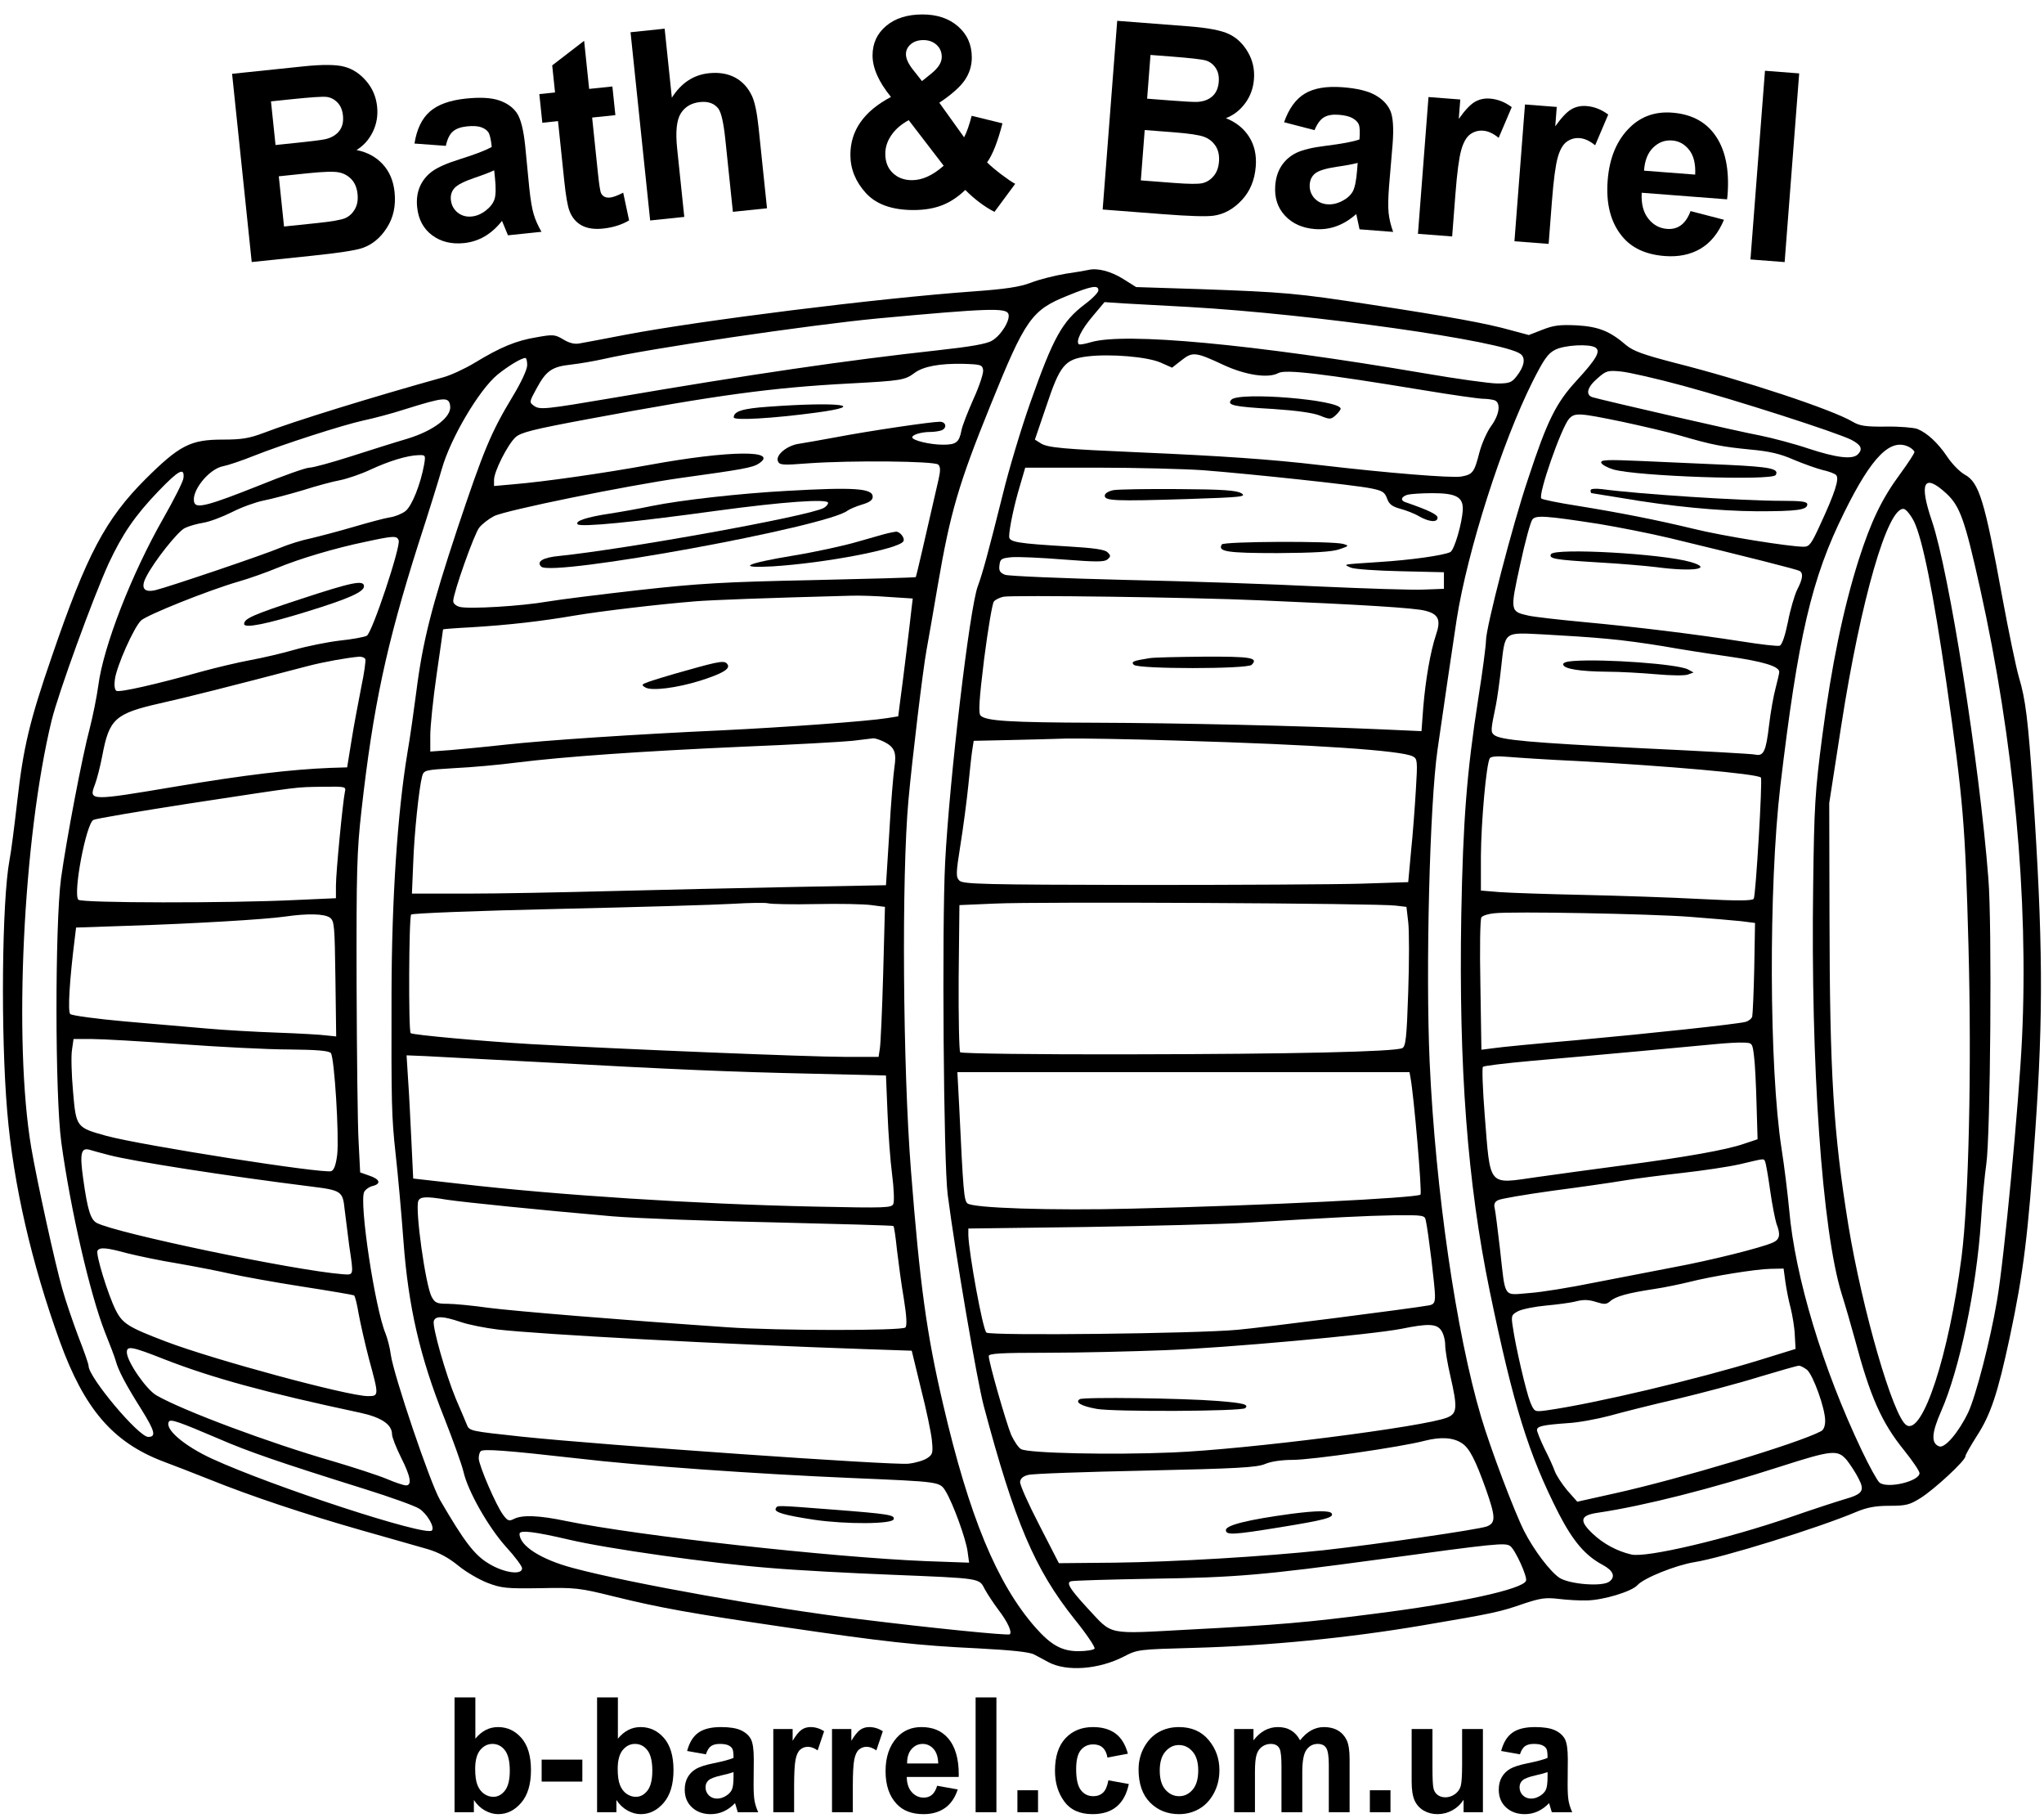 <?xml version="1.0" encoding="UTF-8"?>
<!DOCTYPE svg PUBLIC "-//W3C//DTD SVG 1.1//EN" "http://www.w3.org/Graphics/SVG/1.1/DTD/svg11.dtd">
<!-- Creator: CorelDRAW X7 -->
<svg xmlns="http://www.w3.org/2000/svg" xml:space="preserve" width="215.9mm" height="192mm" version="1.1" style="shape-rendering:geometricPrecision; text-rendering:geometricPrecision; image-rendering:optimizeQuality; fill-rule:evenodd; clip-rule:evenodd"
viewBox="0 0 215900 192000"
 xmlns:xlink="http://www.w3.org/1999/xlink">
 <defs>
  <style type="text/css">
   <![CDATA[
    .fil0 {fill:black}
    .fil1 {fill:black;fill-rule:nonzero}
   ]]>
  </style>
 </defs>
 <g id="Слой_x0020_1">
  <g id="_2407192229232">
   <path class="fil0" d="M114942 28509c-216,54 -1320,243 -2425,404 -1104,189 -2747,593 -3636,943 -1212,458 -2720,673 -6060,916 -10128,727 -28821,3070 -36767,4579 -2208,431 -4390,835 -4848,916 -539,107 -1104,-54 -1724,-431 -862,-512 -1050,-539 -2828,-216 -2128,350 -3771,1024 -6518,2694 -1024,619 -2532,1320 -3340,1535 -7353,2047 -15757,4633 -18962,5872 -1509,565 -2290,700 -4310,700 -3394,0 -4552,593 -8134,4148 -4256,4256 -6222,7973 -9912,18747 -2344,6788 -3017,9589 -3664,15353 -296,2586 -646,5360 -808,6141 -808,4337 -942,18370 -242,26585 646,7649 2559,15972 5549,24241 2585,7138 5602,10667 10908,12687 1078,404 3313,1266 4929,1912 4337,1751 10074,3663 16027,5360 2882,808 6033,1724 7003,1994 1185,350 2208,915 3205,1723 808,674 2209,1482 3098,1832 1481,566 2020,619 5575,566 3690,-81 4148,-27 7730,862 4930,1212 8054,1777 17966,3232 10586,1562 14276,1966 20552,2262 3528,189 5414,377 5925,647 404,215 1078,565 1509,808 1912,1023 5306,781 7972,-593 1455,-754 1563,-754 7408,-916 7838,-215 16322,-1050 24106,-2370 7650,-1293 8216,-1427 10774,-2316 1724,-566 2263,-647 3637,-485 889,108 2235,188 2963,162 1750,-27 4767,-943 5360,-1617 673,-754 4040,-2101 6006,-2424 2936,-458 13091,-3609 17104,-5306 1158,-485 2047,-646 3528,-646 1751,0 2128,-108 3286,-835 1482,-943 4714,-3933 4714,-4391 0,-161 566,-1131 1212,-2155 1455,-2235 2209,-4498 3475,-10423 1454,-6842 1939,-10774 2693,-21791 862,-12363 808,-20120 -242,-35823 -512,-7542 -781,-9751 -1482,-12067 -296,-997 -1077,-4768 -1750,-8404 -1886,-10316 -2452,-12175 -3987,-13010 -485,-269 -1293,-1077 -1804,-1831 -1024,-1536 -2182,-2586 -3206,-2990 -377,-135 -1885,-269 -3313,-243 -2155,27 -2774,-80 -3501,-511 -2182,-1293 -11448,-4364 -18801,-6222 -3313,-862 -4363,-1239 -5118,-1859 -1750,-1508 -2936,-1966 -5252,-2101 -1751,-81 -2424,0 -3582,458l-1455 566 -1912 -512c-2586,-727 -6465,-1428 -14734,-2694 -7892,-1212 -9050,-1319 -18127,-1643l-6707 -215 -1373 -862c-1293,-808 -2721,-1185 -3691,-943l1 0zm1077 2155c0,216 -646,889 -1455,1482 -2370,1804 -3313,3501 -5737,10370 -942,2666 -2262,7030 -2909,9696 -1508,6034 -2128,8323 -2639,9697 -862,2289 -2990,20336 -3448,29144 -350,6868 -162,31756 269,35096 835,6410 3098,19609 3798,22275 3286,12336 5387,17265 9589,22545 1266,1562 2209,2963 2128,3124 -81,135 -862,270 -1724,270 -1724,0 -2882,-647 -4525,-2505 -4067,-4633 -7003,-11744 -9751,-23569 -1750,-7461 -2451,-12659 -3393,-24672 -862,-10936 -997,-31083 -270,-39083 377,-4202 1536,-13871 1913,-15892 215,-1185 754,-4255 1185,-6814 1320,-7703 2208,-10747 5575,-19043 3690,-9131 4337,-10047 8189,-11582 2504,-1024 3205,-1132 3205,-539l0 0zm9562 1751c13117,754 33130,3582 35015,4956 593,431 405,1347 -430,2397 -485,620 -755,727 -1994,727 -808,0 -4282,-484 -7730,-1077 -18208,-3097 -31622,-4336 -35204,-3286 -620,188 -1212,296 -1293,215 -323,-323 269,-1535 1454,-2936l1266 -1508 2021 135c1131,54 4228,242 6895,377l0 0zm-19070 727c242,620 -754,2263 -1724,2828 -566,351 -2316,647 -5764,1024 -9589,1050 -19716,2532 -34046,4983 -7461,1266 -7973,1320 -8592,862 -485,-350 -485,-404 269,-1778 1024,-1912 1643,-2343 3663,-2559 943,-107 2479,-377 3448,-592 4795,-1105 21844,-3609 28955,-4283 11636,-1077 13549,-1131 13791,-485l0 0zm62004 3556c593,377 108,1212 -1993,3501 -2182,2370 -3097,4229 -5118,10370 -1643,4848 -4444,15703 -4444,17050 0,485 -350,3232 -808,6087 -1239,7946 -1616,12983 -1804,22949 -270,16053 646,28255 3016,39729 2505,12094 4094,17185 7273,23434 1535,2962 2801,4444 4660,5440 1104,593 1373,1240 700,1751 -727,566 -4148,297 -5253,-377 -996,-646 -2747,-2963 -3770,-4983 -1051,-2101 -3529,-8646 -4526,-12013 -2639,-8888 -4821,-23945 -5440,-37493 -431,-9724 0,-27232 835,-32996 565,-3959 1643,-11286 2020,-13737 1131,-7218 4794,-18693 8026,-25130 1185,-2344 1616,-2963 2371,-3340 996,-512 3609,-647 4255,-243l0 1zm-39298 1831c2317,1078 4741,1455 5818,862 754,-404 4633,54 15272,1805 3071,512 5953,915 6357,915 431,0 970,81 1212,162 673,269 512,1509 -377,2721 -431,592 -997,1858 -1239,2801 -539,2101 -700,2316 -1939,2532 -1078,161 -7758,-377 -14869,-1212 -5252,-620 -10477,-970 -19123,-1347 -8027,-350 -9697,-485 -10424,-970l-593 -377 1212 -3555c1428,-4283 1940,-4929 4310,-5226 2424,-296 6330,27 7757,647l1212 538 997 -781c1158,-915 1481,-889 4417,485l0 0zm-73532 27c0,458 -620,1805 -1536,3313 -2289,3798 -3043,5603 -5845,13979 -2720,8216 -3663,11906 -4336,17239 -243,1858 -647,4767 -943,6464 -1050,6357 -1643,15434 -1670,25185 -27,11932 0,13144 431,17103 242,2155 620,6330 835,9293 512,6841 1724,12148 4310,18612 942,2397 1858,4956 2020,5656 458,2047 2612,5845 4498,7946 943,1024 1697,2047 1697,2263 0,754 -1913,484 -3502,-485 -1508,-889 -2586,-2290 -5171,-6734 -1051,-1832 -4876,-13117 -5199,-15353 -80,-700 -350,-1697 -538,-2182 -1132,-2693 -2829,-13952 -2263,-15002 135,-243 539,-539 916,-620 916,-242 727,-727 -431,-1104l-916 -323 -162 -3206c-107,-1751 -188,-9265 -215,-16673 -27,-11905 27,-14033 512,-18315 1239,-11044 2639,-17535 6006,-28147 1132,-3475 2236,-7057 2478,-7919 916,-3260 3933,-8377 5899,-9993 1104,-889 2505,-1751 2936,-1751 108,0 189,350 189,754l0 0zm48159 512c54,323 -404,1724 -1023,3071 -593,1346 -1185,2828 -1266,3313 -243,1266 -566,1508 -1939,1508 -1401,0 -3260,-458 -3260,-781 0,-270 943,-566 1940,-566 377,0 889,-81 1131,-161 646,-243 512,-916 -162,-916 -915,0 -7461,969 -10854,1616 -1617,296 -3421,619 -3960,700 -1293,162 -2532,1185 -2289,1832 161,431 458,458 3232,242 4498,-323 13333,-242 13710,135 242,242 242,646 27,1589 -1482,6491 -2344,10208 -2397,10289 -54,54 -4983,189 -10990,323 -9266,189 -11986,351 -18262,1051 -4040,458 -8377,997 -9643,1212 -2774,485 -8269,808 -9265,566 -404,-108 -701,-351 -701,-620 0,-835 2209,-7084 2748,-7757 296,-377 996,-916 1562,-1212 1212,-620 14060,-3232 19797,-4041 6438,-888 7515,-1077 8162,-1508 2235,-1454 -3125,-1401 -11529,135 -4875,889 -11097,1777 -14329,2047l-2101 188 0 -646c0,-889 1428,-3717 2263,-4498 565,-512 1804,-835 7757,-1940 13575,-2532 19366,-3313 27554,-3744 5495,-296 5818,-350 6869,-1131 916,-673 2666,-997 5118,-943 1858,54 2020,108 2100,647l0 0zm73937 1670c5576,1508 16161,4902 17777,5710 1024,539 1239,970 674,1535 -566,566 -2263,351 -5145,-592 -1509,-512 -3852,-1132 -5172,-1401 -2101,-377 -16376,-3663 -17696,-4040 -781,-242 -566,-1077 512,-1993 916,-808 1077,-862 2478,-728 835,81 3798,755 6572,1509zm-130231 2128c162,1158 -1751,2612 -4471,3447 -1293,377 -4013,1239 -6034,1886 -2020,646 -3986,1185 -4363,1185 -377,0 -2801,862 -5387,1912 -5145,2047 -6518,2424 -6761,1805 -431,-1131 1509,-3609 3071,-3879 539,-107 1966,-592 3178,-1077 3125,-1239 9401,-3259 11609,-3744 1024,-216 2990,-727 4391,-1185 4148,-1293 4633,-1347 4767,-350l0 0zm123794 1670c2127,458 4929,1104 6195,1481 3340,970 4336,1158 7353,1455 2047,188 3178,458 4579,1077 1023,431 2397,916 3017,1077 646,135 1292,378 1454,539 377,377 -162,1966 -1724,5333 -889,1940 -1104,2236 -1697,2236 -1508,0 -8565,-1131 -11609,-1885 -3905,-943 -7730,-1697 -12390,-2452 -1912,-296 -3609,-646 -3717,-754 -377,-377 2101,-7488 2936,-8430 620,-647 1024,-620 5603,323l0 0zm30355 2693c270,162 512,377 512,512 0,135 -646,1131 -1454,2236 -1994,2693 -3125,5063 -4445,9184 -1616,5118 -2855,11098 -3824,18505 -782,5952 -862,7488 -970,15811 -269,18989 943,36524 3017,43177 350,1104 969,3232 1373,4713 1643,6168 2829,8835 5226,11798 889,1104 1616,2181 1616,2397 0,862 -3394,1670 -4229,997 -242,-216 -1077,-1724 -1858,-3367 -4148,-8700 -7057,-18343 -7677,-25427 -162,-1697 -512,-4606 -808,-6464 -1320,-8566 -1374,-27582 -135,-38248 1886,-15865 3286,-21952 6761,-28955 2936,-5953 4929,-7919 6895,-6869l0 0zm-156896 1805c-377,2101 -1293,4390 -1966,4929 -378,296 -1105,592 -1670,673 -539,81 -2236,539 -3798,997 -1563,458 -3610,996 -4525,1212 -943,188 -2398,646 -3233,997 -1777,754 -11905,4174 -13171,4471 -1239,296 -1616,-216 -996,-1401 835,-1643 3313,-4767 4067,-5144 431,-216 1293,-458 1966,-566 673,-108 2020,-620 3044,-1131 996,-512 2505,-1051 3313,-1212 835,-162 2666,-647 4121,-1078 1427,-458 3232,-943 3986,-1077 781,-162 2209,-647 3179,-1105 1966,-915 3905,-1508 5090,-1535 727,-27 754,0 593,970zm82259 619c5145,404 16027,1563 17724,1913 1239,242 1481,404 1723,1077 216,593 512,835 1374,1077 620,162 1535,512 2020,808 1051,593 1940,674 1940,135 0,-323 -916,-781 -3421,-1643 -539,-188 -404,-592 269,-781 323,-81 1509,-162 2613,-162 2478,0 3232,404 3205,1697 -54,1428 -889,4310 -1320,4525 -727,351 -4121,835 -7541,1051 -3987,269 -3798,215 -2963,592 377,162 2747,324 5252,378l4579 107 0 862 0 889 -2155 81c-1185,54 -6087,-108 -10909,-323 -4821,-243 -14113,-566 -20659,-701 -6572,-161 -12255,-404 -12632,-538 -539,-216 -674,-431 -593,-1024 81,-646 189,-727 1293,-835 673,-54 3124,54 5441,242 3474,270 4336,270 4660,0 377,-323 377,-404 27,-754 -270,-296 -1428,-458 -4121,-619 -5414,-323 -6276,-458 -6276,-1051 0,-808 512,-3286 1131,-5333l566 -1939 7568 0c4175,0 9212,135 11205,269l0 0zm-107686 835c-27,350 -996,2263 -2101,4202 -3367,5899 -6357,13548 -6895,17723 -162,1186 -566,3179 -889,4445 -808,3016 -2451,11663 -3044,15891 -646,4929 -646,22895 27,27878 970,7084 3017,15973 4606,20040 512,1266 1024,2612 1131,2990 270,1050 1105,2612 2721,5171 1427,2290 1589,2909 727,2909 -1023,0 -6303,-6303 -6303,-7488 0,-215 -485,-1589 -1077,-3097 -566,-1509 -1347,-3771 -1697,-5037 -754,-2613 -2667,-11340 -3286,-14949 -1885,-11151 -862,-32645 2155,-45089 727,-2936 4363,-12929 6033,-16592 1455,-3098 2748,-5010 5253,-7623 2154,-2236 2774,-2559 2639,-1374zm186202 1616c1454,1347 1966,2802 3582,10074 3556,16026 5118,32699 4418,47460 -324,6841 -1886,23352 -2640,27689 -700,4175 -2236,10101 -3044,11824 -1023,2128 -2478,3825 -3070,3583 -862,-324 -808,-1401 215,-3717 1940,-4418 3717,-12875 4202,-20040 135,-2236 404,-4956 566,-6060 431,-2936 619,-25319 215,-30168 -943,-12147 -4148,-32376 -5952,-37709 -1401,-4094 -862,-5117 1508,-2936l0 0zm-3421 2936c916,1859 2047,7542 3421,16969 1805,12633 1993,14949 2343,27824 351,13037 27,26962 -727,32888 -1347,10424 -4121,18854 -5818,17777 -1400,-835 -4686,-12255 -6141,-21117 -1589,-9831 -1966,-16026 -1993,-32591l-27 -11986 1266 -8162c2074,-13360 4929,-23218 6626,-22895 242,54 700,620 1050,1293l0 0zm-33211 297c1940,323 5253,969 7408,1481 8269,1993 13467,3313 13736,3475 404,242 324,862 -269,1993 -269,565 -727,2101 -970,3394 -296,1454 -619,2397 -862,2505 -215,80 -2047,-135 -4067,-458 -4848,-754 -10935,-1509 -16726,-2047 -2586,-243 -5199,-539 -5764,-674 -1940,-431 -1940,-484 -862,-5387 511,-2397 1104,-4552 1293,-4767 377,-458 1346,-404 7083,485l0 0zm-126837 1723c243,620 -2801,9778 -3367,10074 -242,135 -1535,377 -2855,512 -1346,162 -3474,593 -4794,970 -1293,377 -3394,862 -4714,1104 -1293,242 -3555,781 -5037,1185 -4902,1374 -8726,2236 -9050,2047 -188,-135 -242,-592 -161,-1185 161,-1374 2020,-5549 2774,-6249 646,-592 7084,-3178 10343,-4121 1131,-323 2936,-970 4040,-1427 2344,-970 6115,-2101 9401,-2775 2882,-619 3232,-646 3420,-134l0 -1zm51796 5980l2505 162 -134 1104c-135,1293 -916,7730 -1212,9858l-189 1482 -1185 188c-1939,323 -10801,970 -17535,1293 -8915,404 -18639,1051 -22760,1508 -1912,216 -4498,458 -5710,566l-2236 162 0 -1724c0,-943 297,-3852 674,-6438 377,-2585 673,-4713 673,-4740 0,-27 1293,-135 2909,-216 4040,-242 7515,-646 10963,-1239 2908,-484 8807,-1185 12794,-1508 1670,-135 7272,-350 16457,-593 835,-27 2640,27 3986,135l0 0zm39083 350c10801,458 16511,808 17562,1105 1400,350 1670,969 1131,2531 -593,1778 -1104,4741 -1347,7650l-188 2532 -4202 -189c-8565,-377 -21440,-673 -30194,-700 -9158,-27 -11609,-188 -12175,-754 -242,-243 -162,-1643 377,-6007 404,-3124 862,-5845 1024,-6033 161,-215 646,-431 1023,-512 1078,-188 19771,54 26989,377l0 0zm36766 4067c1643,135 4310,512 5926,782 1643,296 4714,781 6842,1077 3744,539 5414,1050 5414,1643 0,162 -189,916 -378,1670 -215,781 -538,2559 -700,3959 -323,2748 -565,3286 -1454,3098 -297,-81 -5711,-377 -12013,-674 -11798,-592 -14895,-861 -15569,-1400 -377,-323 -377,-458 189,-3178 134,-674 377,-2398 538,-3852 458,-4014 189,-3798 4579,-3583 2020,108 5010,297 6626,458l0 0zm-131173 2128c81,135 -108,1482 -431,3017 -296,1535 -781,4040 -1024,5602l-458 2829 -1750 54c-4095,161 -8970,727 -16485,1993 -8969,1508 -9077,1508 -8403,-243 215,-565 565,-1939 781,-3070 727,-3852 1346,-4418 6087,-5495 2667,-593 7273,-1751 15595,-3933 1751,-457 4202,-888 5468,-996 243,0 512,81 620,242zm54813 8754c1104,566 1319,1131 1077,2694 -108,727 -377,3851 -539,6895l-350 5549 -9858 188c-5414,108 -14033,296 -19151,431 -5118,135 -11932,269 -15191,269l-5872 0 134 -3178c108,-3205 620,-8000 943,-9212 189,-646 270,-673 3421,-862 1778,-80 4741,-350 6599,-592 5010,-620 12956,-1185 23838,-1670 5333,-216 10558,-512 11582,-620 1050,-134 2047,-242 2235,-269 189,0 701,162 1132,377l0 0zm30975 -135c14733,431 23703,1051 24861,1670 485,243 512,485 323,3529 -108,1805 -323,4741 -512,6518l-296 3232 -4983 162c-2747,81 -13306,135 -23487,135 -16404,-27 -18559,-81 -18936,-458 -377,-377 -377,-727 108,-3771 296,-1832 673,-4687 835,-6303 162,-1643 350,-3367 431,-3825l135 -862 3690 -80c2020,-54 4794,-108 6114,-162 1347,-27 6599,54 11717,215l0 0zm42153 2155c9454,512 19097,1347 19474,1751 189,189 -538,12444 -754,12794 -135,216 -1616,243 -5683,27 -3017,-161 -8593,-350 -12363,-431 -3771,-81 -7758,-215 -8808,-296l-1966 -162 0 -3690c27,-3555 565,-9670 942,-10289 135,-189 808,-242 1994,-135 969,81 4201,297 7164,431l0 0zm-130096 3286c-215,1024 -943,8458 -943,9885l0 1320 -4229 189c-7164,350 -22625,323 -22975,-27 -593,-593 808,-8027 1589,-8431 243,-134 4875,-916 10262,-1751 12040,-1831 10936,-1696 13953,-1750 2451,-27 2478,-27 2343,565l0 0zm49722 11825c2478,-54 5145,0 5899,108l1427 188 -188 7057c-108,3852 -270,7434 -350,7892l-135 889 -3609 0c-3583,0 -23461,-808 -33103,-1347 -5037,-296 -12525,-970 -12714,-1158 -242,-269 -188,-12309 54,-12525 162,-135 7084,-404 15488,-592 8377,-189 16673,-431 18450,-539 1778,-108 3475,-135 3771,-54 297,81 2559,135 5010,81l0 0zm61277 161l1132 135 188 1616c108,889 108,4202 0,7353 -162,4957 -269,5792 -646,5953 -916,377 -11582,620 -28686,647 -9805,27 -17858,-81 -17993,-216 -108,-108 -188,-3663 -161,-7892l80 -7649 3771 -162c4444,-215 40645,-27 42315,215l0 0zm31083 1186c2155,161 4579,377 5387,457l1482 189 -81 4714c-54,2585 -162,4902 -215,5171 -81,243 -404,485 -728,566 -969,242 -9993,1212 -17965,1939 -4068,350 -7973,727 -8647,835l-1266 162 -107 -6815c-81,-3959 -27,-6976 107,-7165 135,-188 755,-377 1374,-431 1832,-215 16404,54 20659,377l0 1zm-143671 80c485,351 512,808 592,6465l81 6087 -1023 -108c-566,-80 -2909,-215 -5199,-296 -2289,-81 -5629,-269 -7407,-431 -1778,-161 -5683,-485 -8700,-754 -3017,-269 -5603,-619 -5764,-781 -269,-269 -81,-3529 485,-8027l134 -1104 5576 -189c6761,-215 14464,-673 16484,-969 2424,-350 4175,-297 4741,107zm-15784 13360c4067,296 9239,566 11501,566 2936,27 4175,134 4391,377 377,458 888,8754 673,10720 -135,1077 -323,1616 -620,1751 -808,296 -19905,-2694 -23729,-3717 -3206,-889 -3233,-889 -3556,-4714 -161,-1777 -215,-3744 -108,-4390l162 -1132 1939 0c1078,0 5280,243 9347,539l0 0zm166216 1266c108,781 215,3071 269,5091l108 3690 -1454 485c-1859,646 -6142,1400 -12687,2262 -2882,377 -7003,943 -9104,1239 -5306,755 -4956,1185 -5575,-6518 -216,-2720 -297,-5010 -189,-5118 108,-107 2370,-377 5037,-619 7703,-673 17319,-1562 19528,-1778 1104,-108 2451,-188 2963,-161 915,27 942,53 1104,1427l0 0zm-128507 620c14680,808 20471,1050 29063,1239l7757 188 162 3933c81,2155 296,5090 485,6518 188,1428 242,2828 134,3097 -161,431 -700,458 -8323,297 -12578,-270 -27177,-1212 -37386,-2397l-5009 -566 -189 -3933c-108,-2154 -242,-5090 -350,-6491l-162 -2586 1993 81c1105,54 6411,350 11825,620zm92225 1670c351,1831 1240,12174 1051,12336 -350,350 -16565,1158 -30464,1481 -8403,216 -16915,-54 -17400,-565 -350,-350 -431,-1185 -862,-10290l-188 -3555 23891 0 23865 0 107 593zm-137476 8161c2451,646 12229,2182 21494,3340 3044,377 3206,512 3394,2370 108,862 323,2586 485,3852 485,3259 512,3097 -727,3017 -5118,-405 -23919,-4337 -25939,-5414 -646,-351 -969,-1347 -1427,-4633 -377,-2667 -243,-3340 646,-3098 323,108 1266,350 2074,566l0 0zm174916 646c81,135 323,1482 539,3044 215,1535 539,3124 673,3555 458,1159 350,1670 -377,1994 -1185,538 -6572,1885 -10504,2612 -2074,404 -5818,1132 -8350,1616 -2505,512 -5630,1024 -6896,1105 -2774,215 -2478,673 -3070,-4606 -243,-2074 -485,-4040 -566,-4364 -108,-377 0,-673 350,-835 270,-161 2855,-592 5737,-996 2882,-377 6276,-862 7542,-1078 1266,-215 4041,-565 6195,-808 2155,-242 4876,-646 6061,-915 2639,-620 2505,-620 2666,-324l0 0zm-139227 4068c1778,269 10020,1104 17454,1750 2640,216 10370,512 17211,647 6815,161 12444,323 12498,377 81,54 243,1185 377,2505 162,1320 458,3636 728,5171 296,1859 350,2855 161,3044 -350,350 -13494,350 -18827,-27 -11367,-781 -22410,-1697 -25158,-2047 -1697,-242 -3690,-431 -4390,-431 -1131,0 -1320,-108 -1670,-754 -647,-1266 -1751,-9185 -1401,-10101 189,-458 781,-512 3017,-134l0 0zm103404 2208c269,1212 969,7030 969,7919 0,727 -107,916 -592,1024 -1778,323 -17751,2370 -20282,2586 -4337,404 -26047,646 -26504,296 -378,-243 -1859,-8404 -1913,-10289l0 -701 12336 -161c6761,-108 14491,-297 17158,-458 9346,-566 12417,-727 15542,-781 3070,-27 3178,0 3286,565l0 0zm-137154 3448c1078,269 3475,781 5334,1077 1858,323 4336,808 5521,1078 1185,269 4579,889 7515,1346 2963,458 5468,889 5576,943 107,81 323,943 484,1939 189,1024 674,3179 1105,4822 1050,3852 1050,3878 -135,3878 -2074,0 -16322,-3851 -21332,-5764 -3960,-1508 -4579,-1885 -5307,-3340 -808,-1616 -2127,-5898 -1912,-6248 242,-404 970,-324 3151,269l0 0zm175132 3017c108,754 350,2020 566,2801 188,781 404,2047 431,2855l80 1427 -3744 1159c-6545,2020 -17427,4606 -22571,5333 -1266,161 -1266,161 -1697,-835 -431,-1051 -1562,-5872 -1859,-8000 -188,-1185 -134,-1266 566,-1643 431,-215 1751,-485 2936,-592 1185,-108 2640,-297 3232,-458 754,-189 1320,-162 2074,80 862,270 1077,270 1482,-80 565,-512 1831,-862 4659,-1293 1105,-162 2748,-512 3637,-727 2424,-620 7084,-1374 8646,-1401l1373 -27 189 1401 0 0zm-139954 4228c835,297 2639,647 3959,808 4444,512 23811,1563 38948,2074l4768 162 969 3986c566,2209 1078,4660 1158,5468 135,1347 81,1509 -484,1886 -351,242 -1239,511 -1994,592 -1535,189 -32376,-1966 -40833,-2855 -5495,-592 -5549,-592 -5818,-1293 -162,-377 -673,-1616 -1158,-2720 -1051,-2532 -2532,-7704 -2317,-8215 189,-539 943,-512 2802,107zm103592 889c242,323 431,1024 431,1563 0,511 242,1966 538,3232 782,3394 728,3986 -323,4417 -2370,970 -21198,3367 -29036,3690 -6410,270 -15164,81 -15972,-350 -270,-135 -727,-808 -1051,-1508 -538,-1293 -2370,-7677 -2370,-8323 0,-270 1212,-350 6141,-350 3367,0 8970,-135 12444,-270 6545,-242 21872,-1643 25023,-2262 2774,-566 3690,-539 4175,161l0 0zm-134837 3071c4983,1939 10639,3501 20632,5629 2263,485 3394,1239 3394,2290 0,296 431,1400 943,2424 1023,2020 1185,2963 538,2963 -242,0 -1131,-296 -2020,-673 -889,-378 -3474,-1213 -5737,-1886 -6653,-1912 -15811,-5333 -18612,-6949 -1077,-620 -3124,-3582 -3124,-4552 0,-700 511,-620 3986,754l0 0zm173489 1104c646,566 1912,4067 1912,5360 0,593 -162,997 -458,1132 -2451,1292 -14922,5036 -21737,6545l-3986 889 -1050 -1185c-566,-674 -1159,-1590 -1320,-2020 -162,-458 -647,-1536 -1105,-2425 -431,-889 -781,-1777 -781,-1939 0,-404 620,-539 3232,-727 1105,-54 3125,-431 4445,-781 1346,-377 4552,-1185 7137,-1778 2586,-620 6465,-1643 8620,-2316 2154,-647 4040,-1186 4202,-1186 188,-27 565,189 888,431l1 0zm-167779 7273c3098,1346 6276,2451 15488,5333 2666,835 5225,1751 5683,2047 835,512 1697,1993 1347,2316 -647,647 -16862,-4659 -23245,-7595 -2909,-1347 -5010,-3125 -4525,-3906 188,-296 1077,27 5252,1805zm131335 485c781,511 1401,1723 2505,4794 1051,2990 1078,3609 108,3986 -862,324 -11609,1886 -17185,2505 -6275,674 -15810,1239 -22086,1320l-5926 54 -2074 -4040c-1158,-2236 -2074,-4283 -2020,-4552 27,-350 350,-620 862,-728 458,-134 6033,-323 12390,-457 9670,-216 11744,-324 12633,-701 619,-269 1777,-431 2909,-431 1993,0 11393,-1346 13952,-2020 1697,-431 3017,-350 3932,270l0 0zm-93491 1589c6572,781 18881,1643 28955,2074 9481,404 9347,377 9993,1400 781,1293 2128,4983 2316,6357l162 1185 -4552 -162c-9939,-404 -30356,-2666 -37978,-4228 -2936,-620 -4714,-674 -5576,-216 -485,243 -646,189 -1104,-431 -728,-942 -2586,-5252 -2586,-5979 0,-297 81,-647 215,-755 243,-269 2775,-80 10155,755zm134136 188c377,485 943,1347 1239,1940 674,1292 458,1643 -1535,2208 -727,216 -3232,1024 -5549,1832 -6787,2343 -15352,4363 -16915,3986 -1508,-350 -2963,-1131 -4094,-2208 -1454,-1374 -1320,-1940 593,-2209 4875,-727 11986,-2532 19258,-4875 5468,-1751 6034,-1805 7003,-674l0 0zm-134944 8404c3986,943 15003,2505 21278,2990 2829,242 8458,538 12525,700 9912,404 9454,350 10101,1562 296,539 943,1509 1427,2155 997,1293 1482,2397 1186,2586 -243,134 -8135,-647 -15946,-1616 -9131,-1105 -24161,-3771 -30167,-5387 -3367,-889 -5657,-2344 -5657,-3610 0,-431 1563,-242 5253,620l0 0zm99390 673c512,350 1832,3233 1670,3664 -350,888 -6949,2343 -16161,3501 -6922,889 -9939,1158 -19259,1643 -9077,485 -8161,673 -10935,-2289 -1805,-1967 -2236,-2640 -1724,-2802 188,-80 4040,-188 8565,-269 8916,-135 11690,-377 24026,-2047 12417,-1697 13306,-1778 13818,-1401l0 0z"/>
   <path class="fil0" d="M130052 42219c-485,566 216,728 4444,970 2425,162 4202,404 4930,700 1050,431 1158,404 1643,-27 296,-269 538,-592 538,-700 0,-943 -10801,-1832 -11555,-943l0 0z"/>
   <path class="fil0" d="M81192 42947c-2747,188 -3690,484 -3690,1131 0,350 4148,108 8754,-512 5575,-754 2343,-1158 -5064,-619z"/>
   <path class="fil0" d="M83131 51835c-4983,269 -11178,970 -14248,1589 -1401,297 -3394,647 -4444,808 -2532,377 -3744,808 -3421,1132 323,323 5872,-216 14679,-1428 6950,-943 11771,-1293 11771,-835 0,162 -216,404 -458,539 -1670,889 -20875,4336 -27905,5064 -1750,161 -2478,592 -1939,1131 1104,1104 30302,-4229 32376,-5926 188,-135 862,-431 1481,-619 835,-243 1159,-485 1159,-835 0,-889 -1940,-1024 -9051,-620l0 0z"/>
   <path class="fil0" d="M93798 56306c-297,54 -1724,485 -3179,889 -1454,431 -4552,1104 -6868,1482 -5037,835 -6034,1346 -2155,1131 5603,-350 13333,-1832 13818,-2640 215,-323 -350,-1050 -781,-1023 -162,27 -539,80 -835,161l0 0z"/>
   <path class="fil0" d="M169135 48872c54,189 646,512 1266,701 2505,727 16753,1212 17157,592 405,-673 -592,-862 -5063,-1077 -2559,-108 -6653,-297 -9077,-404 -3691,-162 -4391,-135 -4283,188l0 0z"/>
   <path class="fil0" d="M168004 51781c0,162 54,297 107,297 54,0 1482,242 3179,511 5144,889 10262,1374 14302,1401 4175,0 5306,-135 5306,-727 0,-297 -592,-377 -2747,-377 -4067,0 -15030,-701 -18989,-1239 -727,-81 -1158,-27 -1158,134l0 0z"/>
   <path class="fil0" d="M117635 51754c-565,108 -943,350 -943,593 0,539 1051,592 8754,350 5738,-189 6276,-242 5657,-620 -539,-296 -1967,-404 -6599,-430 -3260,-27 -6357,26 -6869,107z"/>
   <path class="fil0" d="M129056 57491c-458,755 511,916 5898,916 3933,-27 5738,-134 6519,-404 1023,-350 1050,-377 404,-565 -1132,-324 -12606,-270 -12821,53z"/>
   <path class="fil0" d="M163829 58515c-270,485 404,593 4794,862 2397,135 5252,377 6330,512 3852,511 6087,188 3636,-539 -3071,-889 -14329,-1508 -14760,-835z"/>
   <path class="fil0" d="M31766 63256c-5090,1669 -5979,2074 -5979,2639 0,485 2397,0 6572,-1293 4471,-1373 6087,-2101 6087,-2693 0,-701 -1266,-431 -6680,1347z"/>
   <path class="fil0" d="M72519 70797c-1778,485 -3582,1051 -4040,1212 -728,270 -755,324 -297,593 674,377 3286,54 5791,-727 2290,-728 3179,-1239 2882,-1697 -269,-458 -727,-404 -4336,619l0 0z"/>
   <path class="fil0" d="M121406 69504c-1724,270 -1966,378 -1643,701 458,458 11986,458 12444,0 754,-754 -81,-889 -5091,-862 -2774,27 -5333,81 -5710,161z"/>
   <path class="fil0" d="M166172 69801c-754,54 -1131,188 -1050,404 134,431 1750,700 4632,727 1347,0 3664,135 5199,269 1508,135 3017,162 3340,27l592 -215 -592 -323c-1051,-566 -8835,-1132 -12121,-889l0 0z"/>
   <path class="fil0" d="M114053 147751c-539,323 134,727 1777,1023 1697,324 15380,270 15704,-80 404,-378 -189,-539 -2909,-755 -3717,-296 -14195,-431 -14572,-188l0 0z"/>
   <path class="fil0" d="M136490 159845c-4633,619 -7003,1212 -7003,1723 0,566 781,512 5764,-296 4632,-754 5683,-1023 5413,-1454 -188,-324 -1669,-297 -4174,27l0 0z"/>
   <path class="fil0" d="M81946 159279c-242,404 889,727 4094,1212 3340,485 8188,458 8350,-54 162,-458 -485,-565 -6383,-1023 -6276,-485 -5845,-458 -6061,-135l0 0z"/>
  </g>
  <path class="fil1" d="M48012 191368l0 -12124 2198 0 0 4358c334,-410 704,-715 1102,-921 402,-203 833,-304 1294,-304 972,0 1796,383 2470,1151 671,768 1008,1899 1008,3395 0,1493 -344,2639 -1031,3443 -687,805 -1498,1205 -2425,1205 -473,0 -940,-127 -1400,-383 -460,-254 -853,-624 -1174,-1110l0 1290 -2042 0zm2179 -4580c0,756 84,1335 249,1733 162,400 399,702 700,911 305,206 626,311 960,311 483,0 891,-220 1235,-661 340,-440 512,-1134 512,-2088 0,-1002 -172,-1725 -518,-2170 -344,-446 -782,-669 -1313,-669 -506,0 -937,214 -1294,646 -353,432 -531,1095 -531,1987z"/>
  <polygon id="1" class="fil1" points="57212,188134 57212,185814 61511,185814 61511,188134 "/>
  <path id="2" class="fil1" d="M63067 191368l0 -12124 2198 0 0 4358c333,-410 703,-715 1102,-921 402,-203 833,-304 1293,-304 973,0 1796,383 2470,1151 671,768 1009,1899 1009,3395 0,1493 -344,2639 -1031,3443 -688,805 -1498,1205 -2425,1205 -473,0 -940,-127 -1401,-383 -460,-254 -852,-624 -1173,-1110l0 1290 -2042 0zm2178 -4580c0,756 84,1335 250,1733 162,400 398,702 700,911 305,206 626,311 959,311 483,0 892,-220 1236,-661 340,-440 512,-1134 512,-2088 0,-1002 -172,-1725 -519,-2170 -344,-446 -781,-669 -1313,-669 -505,0 -937,214 -1293,646 -354,432 -532,1095 -532,1987z"/>
  <path id="3" class="fil1" d="M74562 185255l-1984 -355c240,-898 635,-1541 1190,-1933 551,-393 1345,-590 2382,-590 924,0 1628,113 2114,338 486,226 833,534 1044,923 207,390 311,1098 311,2125l-20 2715c0,762 36,1330 104,1702 68,373 195,768 383,1188l-2159 0 -286 -959c-372,386 -774,677 -1202,872 -428,194 -882,290 -1365,290 -804,0 -1465,-237 -1977,-708 -516,-474 -772,-1101 -772,-1885 0,-500 104,-931 314,-1304 211,-370 506,-666 885,-886 383,-220 992,-418 1832,-587 1015,-206 1725,-395 2123,-573 0,-486 -39,-804 -120,-957 -77,-149 -223,-274 -434,-372 -211,-96 -509,-144 -895,-144 -392,0 -700,76 -924,231 -223,155 -405,443 -544,869zm2917 1880c-278,99 -716,217 -1306,350 -681,155 -1125,327 -1336,514 -210,189 -314,434 -314,733 0,336 117,621 347,853 233,228 525,344 875,344 311,0 619,-93 924,-279 305,-187 515,-407 635,-661 117,-254 175,-717 175,-1388l0 -466z"/>
  <path id="4" class="fil1" d="M83879 191368l-2198 0 0 -8788 2042 0 0 1247c350,-584 661,-971 937,-1162 275,-192 593,-288 953,-288 502,0 979,146 1436,437l-684 2026c-363,-254 -704,-381 -1028,-381 -304,0 -574,99 -807,294 -230,198 -399,550 -499,1064 -101,514 -152,1459 -152,2833l0 2718z"/>
  <path id="5" class="fil1" d="M90080 191368l-2198 0 0 -8788 2042 0 0 1247c350,-584 662,-971 937,-1162 276,-192 593,-288 953,-288 503,0 979,146 1436,437l-684 2026c-363,-254 -703,-381 -1027,-381 -305,0 -574,99 -808,294 -230,198 -398,550 -499,1064 -100,514 -152,1459 -152,2833l0 2718z"/>
  <path id="6" class="fil1" d="M98985 188574l2178 390c-292,883 -745,1538 -1361,1967 -616,426 -1365,640 -2247,640 -1225,0 -2169,-355 -2836,-1069 -788,-827 -1180,-1987 -1180,-3477 0,-1471 395,-2647 1186,-3531 671,-745 1540,-1117 2603,-1117 1183,0 2111,381 2782,1143 774,872 1160,2159 1160,3858l-9 265 -5485 0c13,694 191,1233 541,1614 347,381 765,570 1254,570 707,0 1177,-417 1414,-1253zm117 -2353c-20,-686 -189,-1203 -506,-1547 -318,-347 -694,-519 -1135,-519 -463,0 -852,180 -1170,539 -324,364 -483,875 -477,1527l3288 0z"/>
  <polygon id="7" class="fil1" points="103050,191368 103050,179244 105248,179244 105248,191368 "/>
  <polygon id="8" class="fil1" points="107465,191368 107465,189048 109644,189048 109644,191368 "/>
  <path id="9" class="fil1" d="M119135 185188l-2159 406c-159,-926 -658,-1389 -1501,-1389 -541,0 -979,198 -1309,596 -331,398 -496,1070 -496,2015 0,1044 165,1781 496,2213 327,431 768,646 1319,646 412,0 752,-124 1018,-370 266,-245 457,-683 571,-1306l2159 389c-445,2122 -1719,3183 -3826,3183 -1345,0 -2343,-448 -2995,-1343 -652,-895 -979,-1970 -979,-3229 0,-1507 370,-2655 1109,-3443 739,-787 1705,-1179 2904,-1179 970,0 1760,225 2373,674 610,449 1050,1160 1316,2137z"/>
  <path id="10" class="fil1" d="M120263 186850c0,-861 198,-1645 590,-2354 393,-705 905,-1236 1537,-1589 635,-353 1345,-530 2140,-530 1329,0 2372,454 3131,1363 762,909 1141,1970 1141,3183 0,906 -198,1725 -593,2453 -396,728 -914,1278 -1559,1645 -642,367 -1346,550 -2111,550 -1228,0 -2249,-409 -3060,-1224 -810,-819 -1216,-1984 -1216,-3497zm2237 124c0,889 201,1561 600,2018 402,454 885,683 1452,683 555,0 1028,-229 1423,-689 393,-457 590,-1134 590,-2029 0,-872 -201,-1538 -599,-1995 -402,-460 -882,-689 -1443,-689 -554,0 -1028,229 -1426,689 -399,457 -597,1129 -597,2012z"/>
  <path id="11" class="fil1" d="M130358 182580l2042 0 0 1199c360,-468 756,-821 1187,-1052 431,-235 898,-350 1397,-350 532,0 992,115 1381,347 389,231 710,581 956,1050 367,-469 762,-819 1180,-1050 422,-232 869,-347 1346,-347 564,0 1050,118 1458,352 409,235 717,571 931,1005 210,438 317,1106 317,2012l0 5622 -2197 0 0 -5026c0,-878 -91,-1462 -270,-1753 -178,-290 -476,-434 -897,-434 -490,0 -885,203 -1184,609 -301,404 -450,1200 -450,2379l0 4225 -2198 0 0 -4820c0,-954 -62,-1572 -182,-1846 -155,-364 -476,-547 -956,-547 -324,0 -622,93 -895,282 -272,186 -467,463 -586,824 -120,361 -182,974 -182,1834l0 4273 -2198 0 0 -8788z"/>
  <polygon id="12" class="fil1" points="144693,191368 144693,189048 146871,189048 146871,191368 "/>
  <path id="13" class="fil1" d="M154593 191368l0 -1318c-305,477 -703,850 -1196,1118 -493,268 -1008,403 -1546,403 -545,0 -1031,-124 -1462,-372 -431,-248 -752,-601 -963,-1061 -211,-457 -318,-1123 -318,-1996l0 -5562 2198 0 0 4036c0,1154 33,1885 101,2198 64,311 210,553 437,723 227,172 503,256 824,256 366,0 703,-112 1014,-335 308,-223 512,-511 610,-861 97,-350 146,-1121 146,-2312l0 -3705 2197 0 0 8788 -2042 0z"/>
  <path id="14" class="fil1" d="M160545 185255l-1984 -355c240,-898 635,-1541 1190,-1933 551,-393 1345,-590 2382,-590 924,0 1628,113 2114,338 486,226 833,534 1044,923 207,390 311,1098 311,2125l-19 2715c0,762 35,1330 103,1702 68,373 195,768 383,1188l-2159 0 -285 -959c-373,386 -775,677 -1203,872 -428,194 -882,290 -1365,290 -804,0 -1465,-237 -1977,-708 -516,-474 -772,-1101 -772,-1885 0,-500 104,-931 315,-1304 210,-370 505,-666 885,-886 382,-220 992,-418 1831,-587 1015,-206 1725,-395 2124,-573 0,-486 -39,-804 -120,-957 -78,-149 -224,-274 -435,-372 -211,-96 -509,-144 -895,-144 -392,0 -700,76 -923,231 -224,155 -406,443 -545,869zm2918 1880c-279,99 -717,217 -1307,350 -681,155 -1125,327 -1335,514 -211,189 -315,434 -315,733 0,336 117,621 347,853 233,228 525,344 875,344 311,0 619,-93 924,-279 305,-187 516,-407 635,-661 117,-254 176,-717 176,-1388l0 -466z"/>
  <g id="_2407192227600">
   <path class="fil1" d="M24515 7794l7509 -783c2046,-214 3503,-202 4372,40 868,236 1630,737 2284,1501 660,764 1044,1664 1153,2705 100,958 -55,1849 -458,2672 -407,828 -980,1463 -1718,1914 1136,228 2058,726 2767,1494 709,768 1127,1743 1252,2937 151,1448 -120,2711 -819,3790 -693,1083 -1575,1797 -2639,2146 -744,241 -2494,508 -5258,796l-6372 665 -2073 -19877zm4107 2911l481 4609 2508 -262c1504,-157 2432,-277 2783,-361 639,-155 1119,-448 1446,-871 327,-422 453,-964 384,-1625 -62,-592 -261,-1054 -596,-1388 -337,-339 -722,-528 -1156,-576 -429,-44 -1651,36 -3655,245l-2195 229zm825 7912l554 5303 3518 -367c1541,-161 2522,-334 2949,-519 421,-188 759,-500 1014,-943 255,-438 349,-976 283,-1605 -68,-653 -283,-1168 -645,-1556 -363,-383 -813,-631 -1356,-733 -542,-103 -1624,-69 -3250,100l-3067 320z"/>
   <path id="1" class="fil1" d="M47093 15401l-3313 -243c240,-1513 778,-2635 1620,-3373 836,-738 2105,-1197 3805,-1375 1515,-158 2687,-93 3523,194 836,287 1457,732 1869,1335 407,603 698,1746 874,3430l433 4455c130,1249 285,2173 461,2772 175,599 450,1225 830,1882l-3540 370 -631 -1525c-545,698 -1155,1243 -1823,1636 -668,392 -1396,627 -2188,710 -1318,137 -2442,-138 -3363,-823 -926,-690 -1453,-1673 -1587,-2959 -86,-819 11,-1545 293,-2192 282,-642 715,-1178 1299,-1604 589,-426 1555,-854 2902,-1276 1628,-511 2760,-942 3383,-1302 -83,-796 -201,-1312 -360,-1548 -153,-232 -414,-410 -776,-536 -362,-122 -859,-149 -1491,-83 -643,67 -1135,244 -1475,537 -341,293 -589,796 -745,1518zm5105 2583c-440,210 -1137,479 -2082,797 -1089,371 -1788,729 -2102,1071 -313,346 -441,766 -390,1256 58,551 298,998 715,1338 421,335 920,475 1494,415 510,-53 999,-258 1466,-616 468,-358 776,-754 929,-1191 148,-437 165,-1205 50,-2307l-80 -763z"/>
   <path id="2" class="fil1" d="M64684 9132l316 3026 -2455 256 606 5816c132,1264 245,1986 340,2177 182,351 498,500 945,454 329,-35 795,-205 1391,-515l623 2928c-790,466 -1711,754 -2763,864 -914,95 -1667,-18 -2260,-340 -587,-327 -1016,-834 -1277,-1532 -198,-507 -384,-1568 -552,-3183l-657 -6293 -1658 173 -316 -3026 1659 -173 -299 -2859 3372 -2597 530 5080 2455 -256z"/>
   <path id="3" class="fil1" d="M70204 3028l761 7292c493,-781 1069,-1388 1718,-1816 653,-429 1384,-687 2192,-772 1079,-112 2008,44 2783,463 780,424 1369,1074 1778,1957 298,647 529,1774 697,3384l882 8458 -3603 375 -795 -7615c-184,-1768 -427,-2856 -733,-3273 -424,-559 -1067,-796 -1933,-705 -919,95 -1598,494 -2040,1195 -443,701 -572,1935 -387,3712l754 7222 -3604 376 -2073 -19877 3603 -376z"/>
   <path class="fil1" d="M107232 19412l-2191 2964c-1063,-554 -2094,-1326 -3083,-2317 -785,754 -1608,1293 -2468,1624 -861,330 -1860,497 -2998,497 -2266,0 -3943,-600 -5034,-1795 -1090,-1200 -1635,-2545 -1635,-4034 0,-2567 1427,-4605 4286,-6112 -1299,-1596 -1945,-3057 -1945,-4382 0,-1280 481,-2322 1443,-3126 961,-805 2238,-1205 3831,-1205 1539,0 2789,418 3756,1260 967,842 1454,1936 1454,3280 0,861 -241,1656 -727,2377 -486,721 -1389,1526 -2704,2405l2618 3652c289,-558 556,-1317 797,-2270l3254 795c-502,1945 -1042,3322 -1625,4122 396,391 914,828 1555,1312 642,479 1112,800 1416,953zm-9848 -10848l989 -795c732,-591 1101,-1173 1101,-1745 0,-530 -182,-958 -551,-1293 -368,-330 -833,-498 -1389,-498 -545,0 -989,144 -1330,433 -343,293 -513,646 -513,1060 0,480 272,1056 817,1726l876 1112zm-1400 4126c-801,438 -1416,968 -1838,1591 -422,619 -636,1270 -636,1954 0,851 262,1531 791,2033 529,507 1208,758 2036,758 1074,0 2191,-507 3340,-1525l-3693 -4811z"/>
   <path class="fil1" d="M118006 2198l7528 581c2051,158 3482,431 4293,825 812,389 1471,1019 1977,1888 512,870 728,1825 647,2868 -74,960 -386,1809 -930,2546 -551,741 -1229,1263 -2035,1574 1076,428 1894,1084 2453,1967 559,883 795,1918 703,3115 -112,1452 -606,2645 -1487,3580 -876,941 -1872,1484 -2983,1637 -774,103 -2544,51 -5314,-163l-6388 -492 1536 -19926zm3517 3603l-357 4619 2515 194c1508,116 2442,165 2802,146 657,-38 1182,-240 1579,-597 398,-356 619,-866 670,-1530 46,-593 -66,-1083 -337,-1472 -269,-394 -614,-649 -1033,-775 -414,-120 -1631,-261 -3639,-416l-2200 -169zm-612 7931l-410 5316 3527 271c1545,119 2542,126 2995,21 448,-110 836,-355 1166,-745 330,-385 520,-898 568,-1529 51,-654 -68,-1199 -355,-1646 -287,-442 -686,-767 -1201,-965 -515,-198 -1586,-360 -3216,-486l-3074 -237z"/>
   <path id="1" class="fil1" d="M138848 13743l-3216 -836c508,-1444 1240,-2452 2201,-3026 955,-575 2285,-799 3990,-668 1518,117 2660,392 3431,825 770,432 1301,982 1598,1648 292,667 373,1844 243,3532l-376 4460c-97,1252 -110,2189 -45,2810 64,621 222,1286 478,2001l-3549 -273 -347 -1614c-661,589 -1359,1015 -2087,1281 -728,266 -1486,366 -2280,305 -1321,-102 -2378,-575 -3160,-1415 -787,-844 -1128,-1906 -1029,-3196 63,-821 289,-1517 682,-2103 393,-581 916,-1030 1567,-1344 656,-313 1683,-561 3084,-733 1694,-210 2885,-431 3563,-672 61,-798 37,-1327 -76,-1588 -109,-256 -333,-478 -667,-667 -334,-184 -818,-301 -1452,-350 -645,-50 -1161,37 -1548,263 -387,227 -722,677 -1005,1360zm4557 3459c-471,127 -1205,266 -2192,409 -1138,169 -1890,396 -2260,675 -370,284 -572,675 -610,1166 -42,552 114,1035 462,1445 355,405 820,632 1395,677 512,39 1030,-75 1554,-342 525,-268 899,-603 1128,-1005 224,-403 379,-1156 464,-2260l59 -765z"/>
   <path id="2" class="fil1" d="M153385 24969l-3612 -278 1113 -14443 3357 258 -158 2050c649,-915 1209,-1511 1687,-1792 477,-280 1011,-398 1602,-352 826,63 1591,365 2305,901l-1381 3243c-564,-463 -1108,-715 -1640,-756 -501,-39 -956,90 -1364,380 -403,296 -725,854 -955,1685 -231,832 -436,2379 -610,4638l-344 4466z"/>
   <path id="3" class="fil1" d="M163577 25755l-3612 -278 1113 -14444 3356 259 -158 2050c650,-916 1210,-1512 1687,-1792 477,-281 1012,-398 1603,-353 826,64 1590,366 2305,901l-1381 3244c-565,-464 -1108,-715 -1641,-756 -500,-39 -955,89 -1363,380 -404,295 -725,854 -956,1685 -230,831 -435,2379 -609,4637l-344 4467z"/>
   <path id="4" class="fil1" d="M178566 22291l3531 916c-592,1415 -1421,2434 -2487,3061 -1067,622 -2324,880 -3773,768 -2014,-155 -3520,-859 -4527,-2117 -1189,-1459 -1687,-3415 -1498,-5864 186,-2417 985,-4301 2397,-5652 1197,-1140 2672,-1642 4419,-1507 1945,150 3420,893 4427,2231 1163,1531 1633,3695 1418,6487l-49 435 -9015 -695c-66,1143 158,2051 686,2722 521,670 1185,1034 1989,1096 1162,89 1987,-538 2482,-1881zm490 -3853c55,-1130 -157,-2000 -635,-2606 -479,-611 -1075,-941 -1799,-997 -762,-59 -1424,189 -1992,737 -579,558 -905,1377 -977,2449l5403 417z"/>
   <polygon id="5" class="fil1" points="184893,27398 186428,7472 190041,7751 188505,27676 "/>
  </g>
 </g>
</svg>
